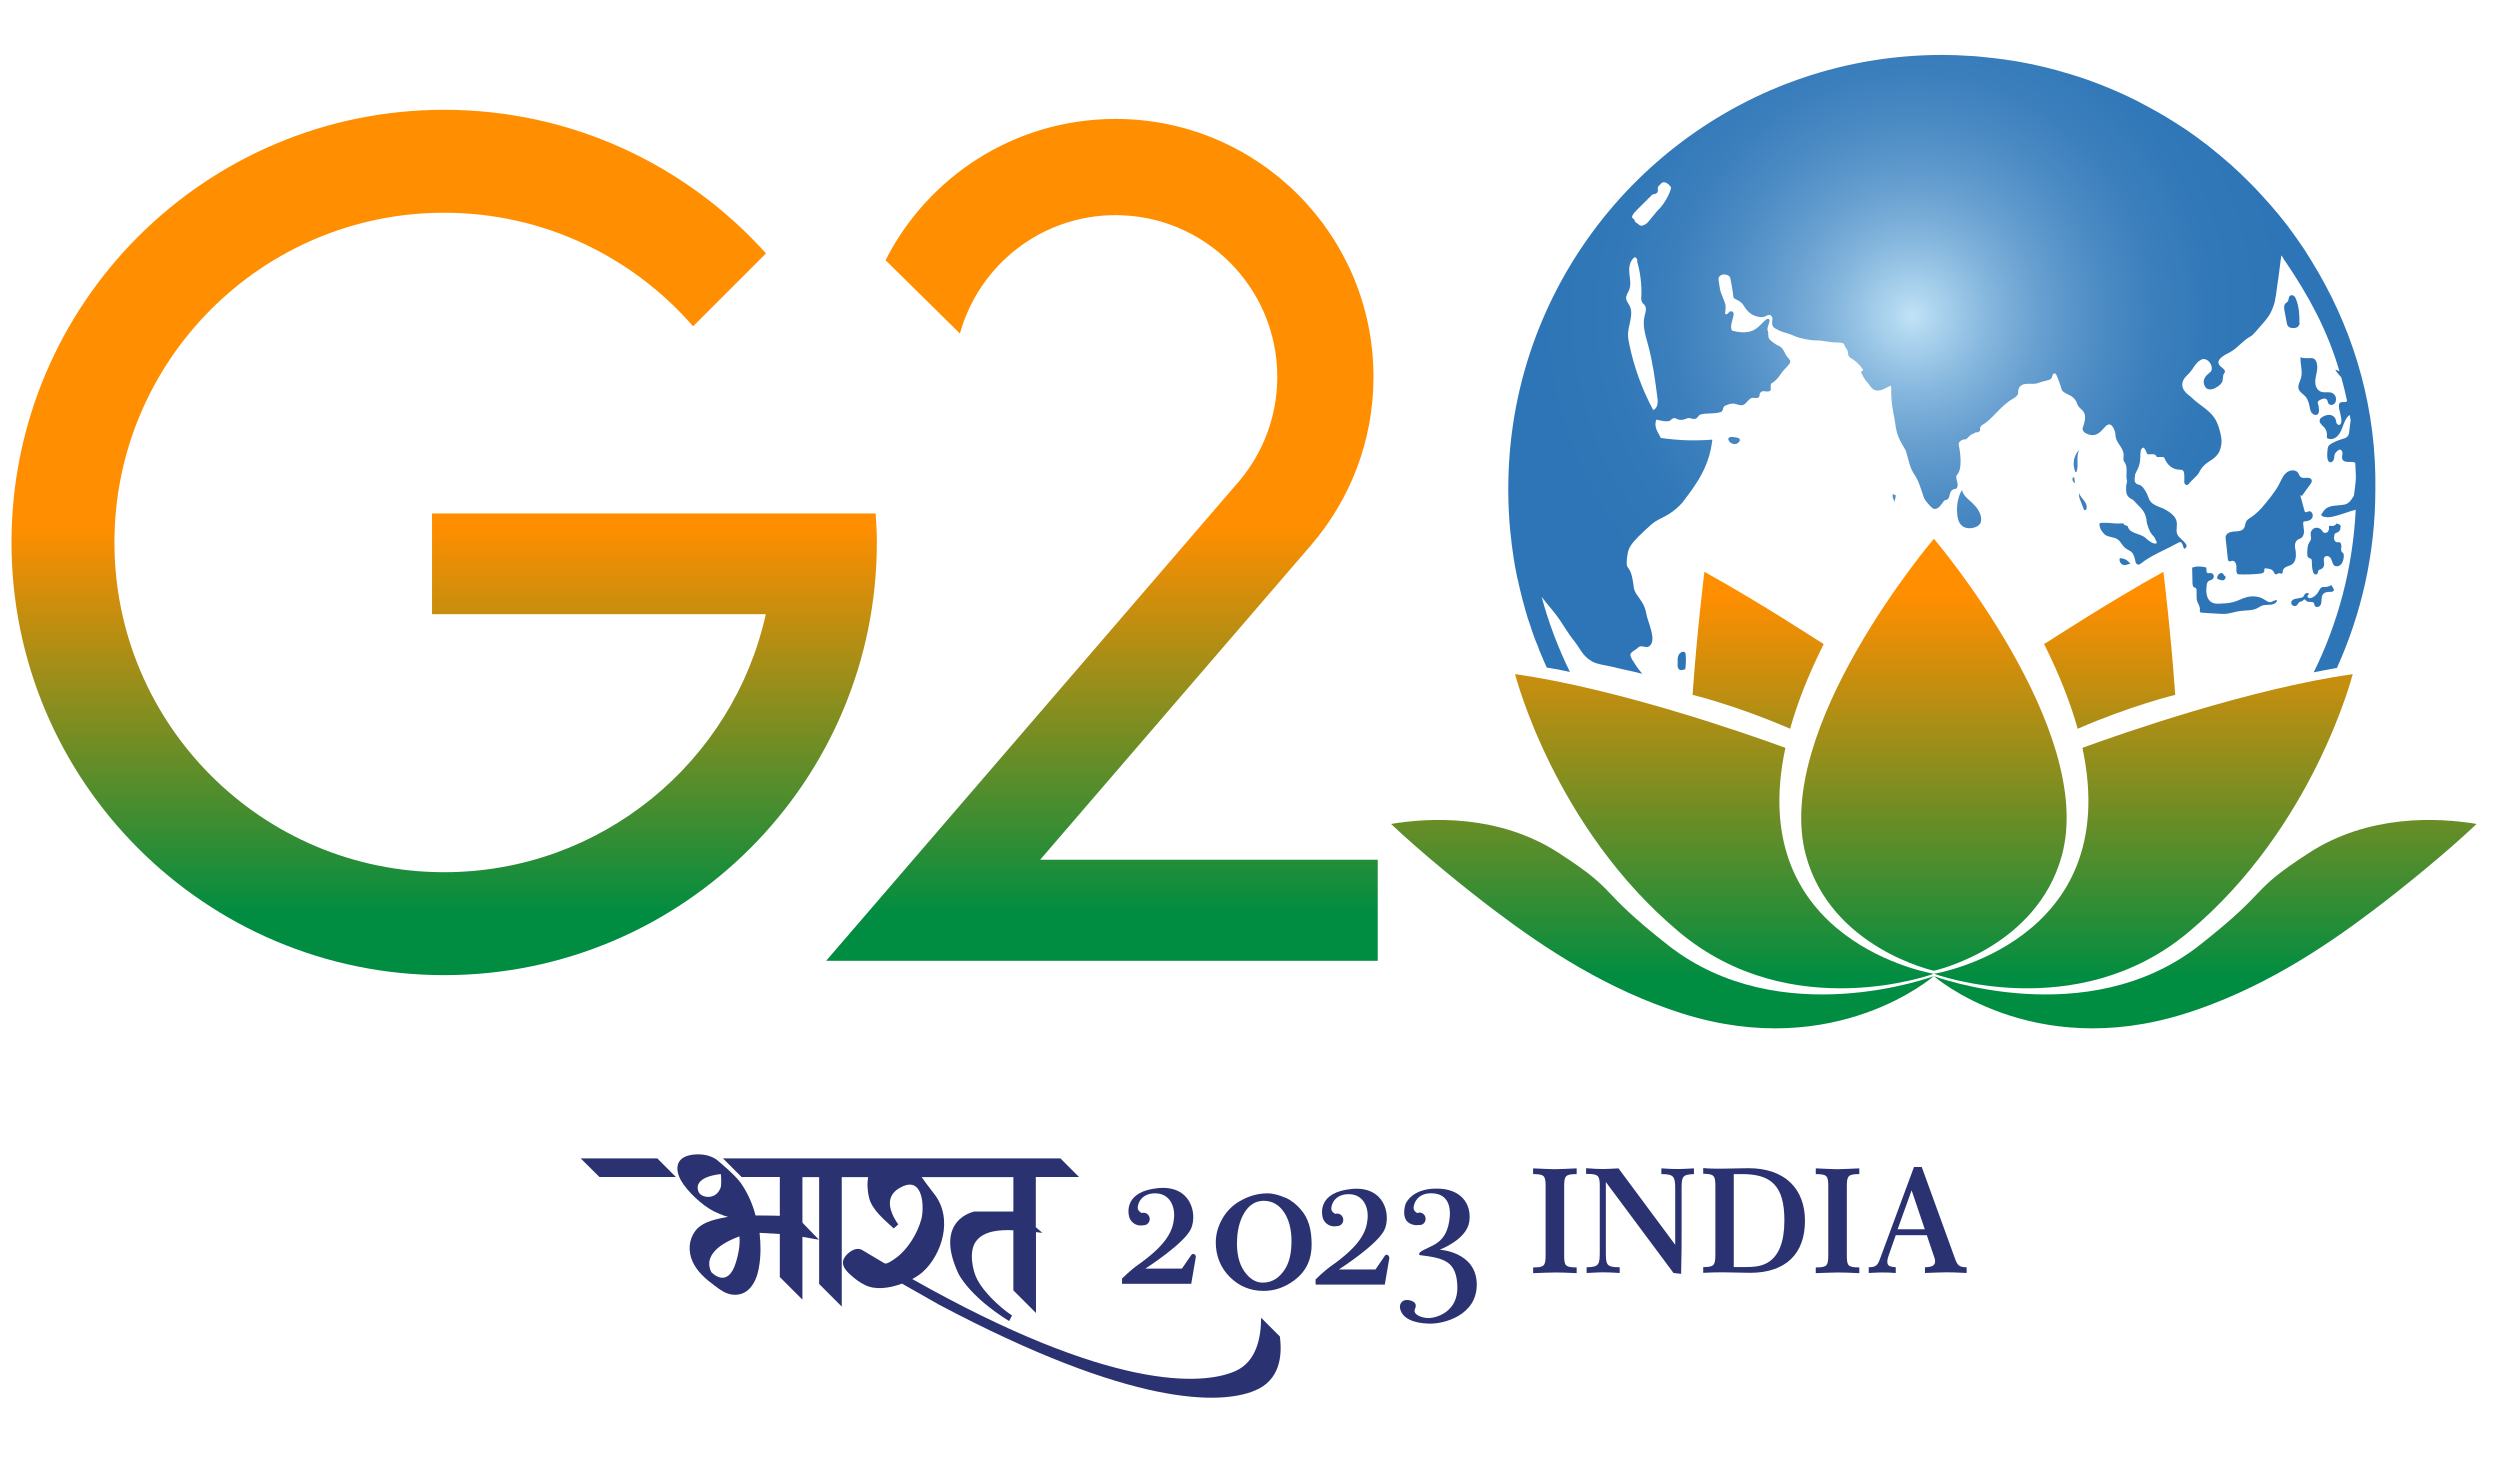 <?xml version="1.0" encoding="UTF-8" standalone="no"?>
<!-- Generator: Adobe Illustrator 26.5.0, SVG Export Plug-In . SVG Version: 6.00 Build 0)  -->

<svg
   version="1.1"
   id="Layer_1"
   x="0px"
   y="0px"
   viewBox="0 0 120 70"
   xml:space="preserve"
   sodipodi:docname="G20.svg"
   inkscape:version="1.1.2 (b8e25be833, 2022-02-05)"
   width="120"
   height="70"
   xmlns:inkscape="http://www.inkscape.org/namespaces/inkscape"
   xmlns:sodipodi="http://sodipodi.sourceforge.net/DTD/sodipodi-0.dtd"
   xmlns="http://www.w3.org/2000/svg"
   xmlns:svg="http://www.w3.org/2000/svg"><defs
   id="defs145" /><sodipodi:namedview
   id="namedview143"
   pagecolor="#ffffff"
   bordercolor="#666666"
   borderopacity="1.0"
   inkscape:pageshadow="2"
   inkscape:pageopacity="0.0"
   inkscape:pagecheckerboard="0"
   showgrid="false"
   inkscape:zoom="2.650248"
   inkscape:cx="122.63003"
   inkscape:cy="87.161654"
   inkscape:window-width="1920"
   inkscape:window-height="1017"
   inkscape:window-x="-8"
   inkscape:window-y="-8"
   inkscape:window-maximized="1"
   inkscape:current-layer="Layer_1" />
<style
   type="text/css"
   id="style2">
	.st0{fill:url(#SVGID_1_);}
	.st1{fill:url(#SVGID_00000028319238795619270600000016100498909879532430_);}
	.st2{fill:url(#SVGID_00000156575991082012152420000007201000919931251848_);}
	.st3{fill:url(#SVGID_00000101071210573337801100000003753401761047697038_);}
	.st4{fill:url(#SVGID_00000058555379145055830420000008642121224879872411_);}
	.st5{fill:url(#SVGID_00000073720550320581778090000003156902978313904562_);}
	.st6{fill:url(#SVGID_00000034780312797748012690000015995448946939242125_);}
	.st7{fill:url(#SVGID_00000136411020648790637480000003529787493637803163_);}
	.st8{fill:url(#SVGID_00000062153894757305039560000000137637544165990556_);}
	.st9{fill:url(#SVGID_00000154406124440071489930000008667977283876361642_);}
	.st10{fill:url(#SVGID_00000118355788048934274360000011932714813201665453_);}
	.st11{fill:url(#SVGID_00000152256942499778774870000012237781310243470777_);}
	.st12{fill:#2B3272;}
</style>

<linearGradient
   id="SVGID_00000000198838169744224020000005120417061609063048_"
   gradientUnits="userSpaceOnUse"
   x1="889.951"
   y1="416.499"
   x2="889.951"
   y2="646.429"
   gradientTransform="matrix(0.081,0,0,0.081,-19.076,-8.947)">
	<stop
   offset="0"
   style="stop-color:#FF8E00"
   id="stop59" />
	<stop
   offset="1"
   style="stop-color:#008D41"
   id="stop61" />
</linearGradient>


<radialGradient
   id="SVGID_00000039118892061955231120000000504063877585580440_"
   cx="1373.445"
   cy="291.211"
   r="222.569"
   gradientUnits="userSpaceOnUse"
   gradientTransform="matrix(0.081,0,0,0.081,-19.076,-8.947)">
	<stop
   offset="0"
   style="stop-color:#C1E3F7"
   id="stop89" />
	<stop
   offset="5.915707e-02"
   style="stop-color:#AED5EF"
   id="stop91" />
	<stop
   offset="0.198"
   style="stop-color:#87B8DE"
   id="stop93" />
	<stop
   offset="0.343"
   style="stop-color:#679FD0"
   id="stop95" />
	<stop
   offset="0.491"
   style="stop-color:#4E8DC5"
   id="stop97" />
	<stop
   offset="0.646"
   style="stop-color:#3C7FBD"
   id="stop99" />
	<stop
   offset="0.81"
   style="stop-color:#3178B8"
   id="stop101" />
	<stop
   offset="1"
   style="stop-color:#2E75B7"
   id="stop103" />
</radialGradient>




<g
   id="g1218"
   transform="translate(-0.379,0.512)"><g
     id="g57"
     transform="matrix(0.081,0,0,0.081,-19.076,-8.947)">
	<linearGradient
   id="SVGID_1_"
   gradientUnits="userSpaceOnUse"
   x1="1386.156"
   y1="457.623"
   x2="1386.156"
   y2="683.807">
		<stop
   offset="0"
   style="stop-color:#FF8E00"
   id="stop4" />
		<stop
   offset="1"
   style="stop-color:#008D41"
   id="stop6" />
	</linearGradient>
	<path
   class="st0"
   d="m 1386.2,679.4 c 0,0 60.7,-13.3 75.8,-68.2 20.5,-74.8 -75.8,-187.8 -75.8,-187.8 0,0 -96.2,113 -75.8,187.8 15,54.9 75.8,68.2 75.8,68.2 z"
   id="path9"
   style="fill:url(#SVGID_1_)" />
	<g
   id="g25">
		
			<linearGradient
   id="SVGID_00000085938509065945576410000005297278849376146864_"
   gradientUnits="userSpaceOnUse"
   x1="1281.992"
   y1="457.623"
   x2="1281.992"
   y2="683.807">
			<stop
   offset="0"
   style="stop-color:#FF8E00"
   id="stop11" />
			<stop
   offset="1"
   style="stop-color:#008D41"
   id="stop13" />
		</linearGradient>
		<path
   style="fill:url(#SVGID_00000085938509065945576410000005297278849376146864_)"
   d="m 1250.2,443 c 0,0 -4.4,35.4 -7,72.9 0,0 26.4,6.4 57.8,20.1 4.2,-15.1 10.7,-31.8 19.9,-50.2 -0.1,0.1 -38,-24.8 -70.7,-42.8 z"
   id="path16" />
		
			<linearGradient
   id="SVGID_00000044171113435961429420000009417768475897522850_"
   gradientUnits="userSpaceOnUse"
   x1="1262.119"
   y1="457.623"
   x2="1262.119"
   y2="683.807">
			<stop
   offset="0"
   style="stop-color:#FF8E00"
   id="stop18" />
			<stop
   offset="1"
   style="stop-color:#008D41"
   id="stop20" />
		</linearGradient>
		<path
   style="fill:url(#SVGID_00000044171113435961429420000009417768475897522850_)"
   d="m 1298.2,547.3 c -23.2,-8.5 -99.2,-35 -160.2,-43.7 0,0 23,90.8 97.3,152.9 66.6,55.7 150.8,24.7 150.8,24.7 0,0 -112.7,-18.5 -87.9,-133.9 z"
   id="path23" />
	</g>
	
		<linearGradient
   id="SVGID_00000059278383034140863350000015620341800212428222_"
   gradientUnits="userSpaceOnUse"
   x1="1225.364"
   y1="457.623"
   x2="1225.364"
   y2="683.807">
		<stop
   offset="0"
   style="stop-color:#FF8E00"
   id="stop27" />
		<stop
   offset="1"
   style="stop-color:#008D41"
   id="stop29" />
	</linearGradient>
	<path
   style="fill:url(#SVGID_00000059278383034140863350000015620341800212428222_)"
   d="m 1228.6,664.2 c -43.6,-34.3 -27.8,-30.7 -64.7,-54.6 -35.3,-22.9 -76.1,-21.1 -99.4,-17.2 18.2,17.3 44.6,38.6 60.6,50.7 31,23.5 68.1,47.8 112.2,61.7 90.8,28.6 148.8,-22.2 148.8,-22.2 0,0 -90.8,34 -157.5,-18.4 z"
   id="path32" />
	<g
   id="g48">
		
			<linearGradient
   id="SVGID_00000104679269342689886390000004821664011777286335_"
   gradientUnits="userSpaceOnUse"
   x1="1490.4"
   y1="457.623"
   x2="1490.4"
   y2="683.807">
			<stop
   offset="0"
   style="stop-color:#FF8E00"
   id="stop34" />
			<stop
   offset="1"
   style="stop-color:#008D41"
   id="stop36" />
		</linearGradient>
		<path
   style="fill:url(#SVGID_00000104679269342689886390000004821664011777286335_)"
   d="m 1522.2,443 c 0,0 4.4,35.4 7,72.9 0,0 -26.4,6.4 -57.8,20.1 -4.2,-15.1 -10.7,-31.8 -19.9,-50.2 0.1,0.1 38,-24.8 70.7,-42.8 z"
   id="path39" />
		
			<linearGradient
   id="SVGID_00000110439249141616154940000011057773016097165474_"
   gradientUnits="userSpaceOnUse"
   x1="1510.273"
   y1="457.623"
   x2="1510.273"
   y2="683.807">
			<stop
   offset="0"
   style="stop-color:#FF8E00"
   id="stop41" />
			<stop
   offset="1"
   style="stop-color:#008D41"
   id="stop43" />
		</linearGradient>
		<path
   style="fill:url(#SVGID_00000110439249141616154940000011057773016097165474_)"
   d="m 1474.2,547.3 c 23.2,-8.5 99.2,-35 160.2,-43.7 0,0 -23,90.8 -97.3,152.9 -66.6,55.7 -150.8,24.7 -150.8,24.7 0,0 112.7,-18.5 87.9,-133.9 z"
   id="path46" />
	</g>
	
		<linearGradient
   id="SVGID_00000029734836527861618330000013793231944937494964_"
   gradientUnits="userSpaceOnUse"
   x1="1547.027"
   y1="457.623"
   x2="1547.027"
   y2="683.807">
		<stop
   offset="0"
   style="stop-color:#FF8E00"
   id="stop50" />
		<stop
   offset="1"
   style="stop-color:#008D41"
   id="stop52" />
	</linearGradient>
	<path
   style="fill:url(#SVGID_00000029734836527861618330000013793231944937494964_)"
   d="m 1543.7,664.2 c 43.6,-34.3 27.8,-30.7 64.7,-54.6 35.3,-22.9 76.1,-21.1 99.4,-17.2 -18.2,17.3 -44.6,38.6 -60.6,50.7 -31,23.5 -68.1,47.8 -112.2,61.7 -90.8,28.6 -148.8,-22.2 -148.8,-22.2 0,0 90.9,34 157.5,-18.4 z"
   id="path55" />
</g><path
     style="fill:url(#SVGID_00000000198838169744224020000005120417061609063048_);stroke-width:0.081"
     d="M 50.307,40.754 63.314,25.65 v 0 c 1.862,-2.17 2.992,-4.983 2.992,-8.072 0,-6.837 -5.544,-12.381 -12.381,-12.381 -4.821,0 -8.999,2.756 -11.039,6.78 l 3.569,3.52 c 0.91,-3.276 3.902,-5.682 7.471,-5.682 4.284,0 7.763,3.471 7.763,7.763 0,1.894 -0.683,3.634 -1.805,4.975 v 0 l -19.851,23.054 h 6.097 20.38 v -4.853 z"
     id="path64" /><g
     id="g87"
     transform="matrix(0.081,0,0,0.081,-19.076,-8.947)">
	
		<linearGradient
   id="SVGID_00000100347266452680359810000012318707145604690330_"
   gradientUnits="userSpaceOnUse"
   x1="672.49"
   y1="416.499"
   x2="672.49"
   y2="646.429">
		<stop
   offset="0"
   style="stop-color:#FF8E00"
   id="stop66" />
		<stop
   offset="1"
   style="stop-color:#008D41"
   id="stop68" />
	</linearGradient>
	
		<line
   style="fill:url(#SVGID_00000100347266452680359810000012318707145604690330_)"
   x1="694.1"
   y1="254.3"
   x2="650.9"
   y2="297.6"
   id="line71" />
	
		<linearGradient
   id="SVGID_00000126307936561181714670000005728481676633904305_"
   gradientUnits="userSpaceOnUse"
   x1="503.385"
   y1="416.499"
   x2="503.385"
   y2="646.429">
		<stop
   offset="0"
   style="stop-color:#FF8E00"
   id="stop73" />
		<stop
   offset="1"
   style="stop-color:#008D41"
   id="stop75" />
	</linearGradient>
	<path
   style="fill:url(#SVGID_00000126307936561181714670000005728481676633904305_)"
   d="M 759.1,408.4 H 697.9 496.2 v 59.7 H 694 C 674.7,555.5 596.7,621 503.4,621 395.5,621 308,533.5 308,425.6 c 0,-107.9 87.5,-195.4 195.4,-195.4 58.9,0 111.7,26.1 147.5,67.3 l 43.2,-43.2 C 647.2,202.1 579.1,169.2 503.4,169.2 361.8,169.2 247,284 247,425.6 247,567.2 361.8,682 503.4,682 645,682 759.8,567.2 759.8,425.6 c 0,-5.8 -0.3,-11.5 -0.7,-17.2 z"
   id="path78" />
	
		<linearGradient
   id="SVGID_00000011014472794677821970000011608424517198115719_"
   gradientUnits="userSpaceOnUse"
   x1="650.868"
   y1="297.584"
   x2="650.868"
   y2="297.584">
		<stop
   offset="0"
   style="stop-color:#FF8E00"
   id="stop80" />
		<stop
   offset="1"
   style="stop-color:#008D41"
   id="stop82" />
	</linearGradient>
	<path
   style="fill:url(#SVGID_00000011014472794677821970000011608424517198115719_)"
   d="M 650.9,297.6"
   id="path85" />
</g><path
     style="fill:url(#SVGID_00000039118892061955231120000000504063877585580440_);stroke-width:0.081"
     d="m 81.287,30.869 c -0.016,-0.098 -0.146,-0.138 -0.252,-0.041 -0.114,0.089 -0.138,0.252 -0.13,0.39 0.016,0.138 -0.049,0.317 0.089,0.415 0.114,0.057 0.187,-0.016 0.276,-0.016 0.033,-0.285 0.041,-0.463 0.016,-0.748 z m 2.512,-10.365 c -0.154,-0.024 -0.447,-0.114 -0.463,0.065 0.033,0.179 0.276,0.293 0.431,0.203 0.163,-0.106 0.154,-0.228 0.033,-0.268 z m 7.438,2.675 c -0.041,0.309 0.049,0.203 0.081,0.423 0.016,-0.195 0.041,-0.146 0.057,-0.341 -0.098,-0.016 -0.114,-0.049 -0.138,-0.081 z m 10.893,3.105 c -0.049,0.138 0.049,0.301 0.195,0.325 0.122,0.024 0.26,-0.081 0.309,-0.057 -0.106,-0.163 -0.301,-0.276 -0.504,-0.268 z m -1.723,-2.772 c -0.089,-0.114 -0.195,-0.219 -0.228,-0.358 -0.008,0.081 -0.008,0.179 0.016,0.244 0.065,0.171 0.13,0.35 0.203,0.528 0.008,0.016 0.016,0.041 0.041,0.049 0.041,0.016 0.081,-0.024 0.089,-0.065 0.041,-0.138 -0.033,-0.285 -0.122,-0.398 z m -0.471,-1.122 c -0.122,0 -0.098,0.228 0.041,0.285 -0.008,-0.089 -0.024,-0.187 -0.041,-0.285 z m 0.252,-1.317 c -0.285,0.285 -0.333,0.683 -0.211,1.024 0.008,0.033 0.041,0.065 0.065,0.049 0.008,-0.008 0.008,-0.016 0.016,-0.033 0.114,-0.325 -0.049,-0.732 0.13,-1.041 z m -5.17,2.528 c -0.195,-0.171 -0.415,-0.341 -0.463,-0.593 -0.179,0.276 -0.276,0.724 -0.228,1.171 0.016,0.203 0.073,0.415 0.228,0.545 0.179,0.154 0.463,0.146 0.683,0.049 0.065,-0.033 0.122,-0.065 0.163,-0.122 0.065,-0.073 0.073,-0.179 0.073,-0.276 -0.024,-0.309 -0.236,-0.569 -0.455,-0.772 z m 17.38,4.162 c -0.041,-0.065 -0.073,-0.13 -0.114,-0.195 -0.089,0.065 -0.211,0.098 -0.317,0.098 -0.041,0 -0.081,-0.008 -0.122,0.008 -0.098,0.024 -0.13,0.13 -0.179,0.211 -0.065,0.122 -0.171,0.228 -0.301,0.285 -0.041,0.016 -0.089,0.033 -0.13,0.033 -0.049,-0.008 -0.089,-0.049 -0.098,-0.089 0,-0.049 0.041,-0.089 0.081,-0.122 -0.049,-0.049 -0.13,-0.049 -0.187,-0.008 -0.049,0.049 -0.057,0.122 -0.114,0.163 -0.024,0.016 -0.057,0.033 -0.089,0.033 -0.073,0.016 -0.146,0.033 -0.219,0.041 -0.089,0.016 -0.179,0.041 -0.228,0.114 -0.041,0.065 -0.024,0.171 0.041,0.211 0.065,0.049 0.163,0.041 0.219,-0.016 0.041,-0.049 0.065,-0.114 0.114,-0.146 0.041,-0.024 0.098,-0.016 0.138,-0.049 0.041,-0.024 0.065,-0.081 0.114,-0.073 0.033,0.008 0.049,0.049 0.081,0.073 0.089,0.089 0.285,-0.008 0.358,0.098 0.024,0.041 0.016,0.089 0.041,0.13 0.049,0.089 0.187,0.073 0.252,0 0.065,-0.073 0.073,-0.179 0.073,-0.276 0.008,-0.098 0.008,-0.203 0.073,-0.276 0.065,-0.089 0.195,-0.114 0.301,-0.114 0.065,0 0.138,0.008 0.195,-0.041 0.033,-0.041 0.033,-0.154 0.016,-0.089 z m -5.243,-0.618 c -0.024,-0.065 -0.065,-0.114 -0.114,-0.154 -0.122,-0.008 -0.236,0.106 -0.236,0.228 0,0.024 0.008,0.041 0.016,0.057 0.008,0.008 0.024,0.016 0.041,0.016 0.033,0.008 0.065,0.016 0.098,0.033 0.049,0.016 0.106,0.033 0.154,0.008 0.049,-0.016 0.089,-0.073 0.089,-0.13 0.008,-0.065 -0.016,-0.122 -0.049,-0.057 z m -1.545,-0.398 v -0.016 c -0.024,0.008 -0.016,0.016 0,0.016 z m 3.764,1.642 c -0.114,0.016 -0.219,-0.065 -0.317,-0.13 -0.236,-0.146 -0.537,-0.179 -0.805,-0.114 -0.244,0.057 -0.471,0.195 -0.707,0.252 -0.195,0.049 -0.398,0.057 -0.61,0.065 -0.138,0.008 -0.285,0.008 -0.398,-0.065 -0.122,-0.065 -0.195,-0.195 -0.228,-0.333 -0.033,-0.138 -0.033,-0.276 -0.016,-0.415 0.008,-0.098 0.016,-0.219 0.106,-0.276 0.041,-0.024 0.081,-0.033 0.122,-0.049 0.073,-0.033 0.122,-0.098 0.122,-0.179 -0.008,-0.073 -0.065,-0.146 -0.146,-0.154 -0.057,0 -0.114,0.033 -0.163,0 -0.081,-0.049 -0.016,-0.179 -0.065,-0.268 -0.146,-0.033 -0.293,-0.049 -0.439,-0.041 -0.089,0.008 -0.195,0.049 -0.228,0.049 0.008,0.252 0.008,0.496 0.016,0.748 0.008,0.081 0.016,0.179 0.089,0.211 0.033,0.008 0.065,0.008 0.081,0.033 0.016,0.016 0.016,0.041 0.024,0.065 0.016,0.195 -0.024,0.382 0.033,0.561 0.049,0.138 0.146,0.26 0.13,0.415 -0.008,0.033 -0.016,0.073 0.008,0.098 0.016,0.024 0.049,0.033 0.081,0.033 0.26,0.016 0.52,0.041 0.78,0.049 0.122,0.008 0.244,0.016 0.366,0.008 0.22,-0.016 0.431,-0.098 0.65,-0.13 0.285,-0.049 0.602,-0.008 0.862,-0.138 0.081,-0.041 0.154,-0.098 0.244,-0.13 0.13,-0.041 0.26,-0.024 0.398,-0.041 0.13,-0.008 0.285,-0.073 0.317,-0.203 -0.073,-0.057 -0.203,0.057 -0.309,0.081 z m 3.487,-2.333 c -0.016,-0.033 -0.049,-0.041 -0.065,-0.065 -0.065,-0.065 -0.041,-0.171 -0.033,-0.26 0.008,-0.089 -0.016,-0.203 -0.106,-0.219 -0.033,-0.008 -0.065,0.008 -0.098,0.008 -0.065,-0.008 -0.122,-0.073 -0.138,-0.138 -0.016,-0.065 -0.008,-0.138 0.008,-0.211 0.008,-0.033 0.016,-0.065 0.041,-0.081 0.016,-0.016 0.049,-0.024 0.073,-0.033 0.122,-0.033 0.203,-0.171 0.171,-0.285 0.049,0.024 0.024,-0.049 -0.024,-0.089 -0.041,-0.041 -0.106,-0.049 -0.163,-0.065 -0.041,0.089 -0.146,0.13 -0.244,0.114 -0.041,-0.008 -0.089,-0.024 -0.106,0.008 -0.016,0.016 -0.008,0.041 -0.008,0.065 0.008,0.073 -0.008,0.154 -0.057,0.211 -0.049,0.049 -0.146,0.073 -0.203,0.033 -0.041,-0.033 -0.065,-0.081 -0.098,-0.122 -0.073,-0.089 -0.203,-0.13 -0.317,-0.098 -0.114,0.041 -0.195,0.146 -0.203,0.26 -0.008,0.106 0.041,0.211 0.008,0.309 -0.016,0.041 -0.041,0.065 -0.057,0.098 -0.114,0.171 -0.114,0.374 -0.114,0.577 0,0.065 0.008,0.146 0.057,0.179 0.041,0.033 0.089,0.033 0.122,0.057 0.041,0.033 0.041,0.098 0.041,0.146 0,0.146 0.008,0.285 0.041,0.415 0.008,0.057 0.024,0.114 0.065,0.154 0.041,0.041 0.114,0.057 0.146,0.016 0.049,-0.049 0.033,-0.13 0.073,-0.179 0.024,-0.033 0.065,-0.033 0.106,-0.049 0.081,-0.033 0.138,-0.106 0.154,-0.187 0.024,-0.146 -0.065,-0.317 0.041,-0.415 0.057,-0.049 0.154,-0.041 0.219,0.008 0.065,0.049 0.098,0.13 0.122,0.203 0.024,0.065 0.041,0.146 0.089,0.195 0.098,0.098 0.276,0.049 0.358,-0.057 0.089,-0.106 0.106,-0.252 0.122,-0.374 -0.008,-0.065 -0.008,-0.106 -0.024,-0.13 z m -1.658,-2.024 c -0.065,0.016 -0.13,0.065 -0.179,0.033 -0.016,-0.016 -0.033,-0.049 -0.033,-0.073 -0.065,-0.236 -0.13,-0.48 -0.195,-0.715 0.016,-0.033 0.065,-0.008 0.065,0.024 0,0.008 -0.008,0.016 -0.008,0.016 0.138,-0.195 0.276,-0.39 0.423,-0.585 0.041,-0.057 0.081,-0.122 0.065,-0.195 -0.024,-0.098 -0.146,-0.122 -0.236,-0.114 -0.098,0.008 -0.203,0.024 -0.285,-0.033 -0.065,-0.049 -0.089,-0.13 -0.13,-0.203 -0.122,-0.179 -0.423,-0.146 -0.585,0.008 -0.163,0.146 -0.236,0.366 -0.341,0.561 -0.114,0.211 -0.26,0.406 -0.406,0.602 -0.276,0.35 -0.553,0.707 -0.919,0.951 -0.089,0.057 -0.187,0.114 -0.236,0.203 -0.065,0.106 -0.049,0.244 -0.122,0.341 -0.098,0.13 -0.276,0.138 -0.439,0.146 -0.154,0.008 -0.341,0.041 -0.415,0.195 -0.033,0.065 -0.016,0.146 -0.008,0.228 0.033,0.293 0.065,0.602 0.098,0.902 0.008,0.041 0.016,0.081 0.049,0.098 0.041,0.033 0.098,-0.008 0.154,-0.016 0.114,-0.016 0.195,0.114 0.203,0.228 0.016,0.114 -0.016,0.228 0.016,0.333 0.008,0.033 0.024,0.057 0.049,0.073 0.024,0.008 0.049,0.016 0.073,0.016 0.333,0.016 0.667,0 1,-0.033 0.089,-0.008 0.195,-0.041 0.203,-0.13 0.008,-0.041 -0.008,-0.089 0.016,-0.114 0.016,-0.016 0.041,-0.016 0.065,-0.008 0.138,0.008 0.293,0.033 0.366,0.154 0.033,0.049 0.049,0.13 0.114,0.13 0.049,0.008 0.089,-0.049 0.146,-0.057 0.049,0 0.106,0.041 0.146,0.016 0.041,-0.024 0.033,-0.081 0.033,-0.122 0.008,-0.089 0.089,-0.154 0.171,-0.195 0.081,-0.041 0.171,-0.057 0.252,-0.106 0.195,-0.122 0.228,-0.382 0.203,-0.61 -0.016,-0.106 -0.041,-0.211 -0.041,-0.325 0.008,-0.114 0.057,-0.228 0.154,-0.276 0.041,-0.024 0.089,-0.033 0.13,-0.057 0.114,-0.065 0.154,-0.211 0.154,-0.341 -0.008,-0.13 -0.041,-0.268 -0.041,-0.398 0,-0.016 0.008,-0.041 0.016,-0.049 0.016,-0.016 0.049,-0.024 0.073,-0.024 0.13,-0.008 0.285,-0.049 0.35,-0.179 0.065,-0.146 -0.033,-0.333 -0.171,-0.301 z m 1.162,-5.658 c -0.171,-0.114 -0.398,-0.008 -0.593,-0.089 -0.163,-0.065 -0.252,-0.252 -0.26,-0.423 -0.008,-0.179 0.041,-0.35 0.073,-0.528 0.033,-0.171 0.041,-0.366 -0.041,-0.52 -0.033,-0.049 -0.065,-0.098 -0.122,-0.122 -0.049,-0.016 -0.098,-0.016 -0.154,-0.016 -0.171,0.008 -0.333,0.016 -0.463,-0.041 -0.024,0.333 0.114,0.667 0.024,0.992 -0.049,0.179 -0.171,0.358 -0.114,0.537 0.049,0.154 0.228,0.236 0.333,0.366 0.13,0.154 0.171,0.366 0.211,0.561 0.016,0.098 0.049,0.195 0.122,0.252 0.065,0.065 0.187,0.089 0.252,0.024 0.049,-0.049 0.065,-0.122 0.057,-0.195 0,-0.106 -0.016,-0.211 -0.049,-0.317 -0.008,-0.024 -0.016,-0.049 -0.008,-0.073 0.008,-0.033 0.041,-0.049 0.065,-0.073 0.114,-0.073 0.293,-0.146 0.374,-0.033 0.041,0.049 0.033,0.122 0.073,0.179 0.057,0.089 0.195,0.089 0.276,0.016 0.081,-0.065 0.098,-0.187 0.081,-0.293 -0.008,-0.065 -0.057,-0.146 -0.138,-0.203 z m -1.618,-3.374 c 0.016,-0.382 -0.016,-0.78 -0.154,-1.138 -0.024,-0.057 -0.049,-0.122 -0.098,-0.163 -0.049,-0.041 -0.122,-0.057 -0.179,-0.024 -0.098,0.049 -0.065,0.211 -0.13,0.293 -0.033,0.033 -0.073,0.049 -0.098,0.081 -0.098,0.089 -0.073,0.244 -0.049,0.374 0.033,0.179 0.065,0.35 0.098,0.528 0.016,0.081 0.033,0.179 0.106,0.228 0.041,0.033 0.089,0.041 0.138,0.049 0.098,0.016 0.203,0.008 0.285,-0.049 0.073,-0.065 0.098,-0.154 0.098,-0.187 -0.016,-0.008 -0.016,-0.008 -0.016,0.008 z m 2.114,11.056 c -0.016,-0.033 -0.049,-0.041 -0.065,-0.065 -0.065,-0.065 -0.041,-0.171 -0.033,-0.26 0.008,-0.089 -0.016,-0.203 -0.106,-0.219 -0.033,-0.008 -0.065,0.008 -0.098,0.008 -0.065,-0.008 -0.122,-0.073 -0.138,-0.138 -0.016,-0.065 -0.008,-0.138 0.008,-0.211 0.008,-0.033 0.016,-0.065 0.041,-0.081 0.016,-0.016 0.049,-0.024 0.073,-0.033 0.122,-0.033 0.203,-0.171 0.171,-0.285 0.049,0.024 0.024,-0.049 -0.024,-0.089 -0.041,-0.041 -0.106,-0.049 -0.163,-0.065 -0.041,0.089 -0.146,0.13 -0.244,0.114 -0.041,-0.008 -0.089,-0.024 -0.106,0.008 -0.016,0.016 -0.008,0.041 -0.008,0.065 0.008,0.073 -0.008,0.154 -0.057,0.211 -0.049,0.049 -0.146,0.073 -0.203,0.033 -0.041,-0.033 -0.065,-0.081 -0.098,-0.122 -0.073,-0.089 -0.203,-0.13 -0.317,-0.098 -0.114,0.041 -0.195,0.146 -0.203,0.26 -0.008,0.106 0.041,0.211 0.008,0.309 -0.016,0.041 -0.041,0.065 -0.057,0.098 -0.114,0.171 -0.114,0.374 -0.114,0.577 0,0.065 0.008,0.146 0.057,0.179 0.041,0.033 0.089,0.033 0.122,0.057 0.041,0.033 0.041,0.098 0.041,0.146 0,0.146 0.008,0.285 0.041,0.415 0.008,0.057 0.024,0.114 0.065,0.154 0.041,0.041 0.114,0.057 0.146,0.016 0.049,-0.049 0.033,-0.13 0.073,-0.179 0.024,-0.033 0.065,-0.033 0.106,-0.049 0.081,-0.033 0.138,-0.106 0.154,-0.187 0.024,-0.146 -0.065,-0.317 0.041,-0.415 0.057,-0.049 0.154,-0.041 0.219,0.008 0.065,0.049 0.098,0.13 0.122,0.203 0.024,0.065 0.041,0.146 0.089,0.195 0.098,0.098 0.276,0.049 0.358,-0.057 0.089,-0.106 0.106,-0.252 0.122,-0.374 -0.008,-0.065 -0.008,-0.106 -0.024,-0.13 z m -0.496,-7.682 c -0.171,-0.114 -0.398,-0.008 -0.593,-0.089 -0.163,-0.065 -0.252,-0.252 -0.26,-0.423 -0.008,-0.179 0.041,-0.35 0.073,-0.528 0.033,-0.171 0.041,-0.366 -0.041,-0.52 -0.033,-0.049 -0.065,-0.098 -0.122,-0.122 -0.049,-0.016 -0.098,-0.016 -0.154,-0.016 -0.171,0.008 -0.333,0.016 -0.463,-0.041 -0.024,0.333 0.114,0.667 0.024,0.992 -0.049,0.179 -0.171,0.358 -0.114,0.537 0.049,0.154 0.228,0.236 0.333,0.366 0.13,0.154 0.171,0.366 0.211,0.561 0.016,0.098 0.049,0.195 0.122,0.252 0.065,0.065 0.187,0.089 0.252,0.024 0.049,-0.049 0.065,-0.122 0.057,-0.195 0,-0.106 -0.016,-0.211 -0.049,-0.317 -0.008,-0.024 -0.016,-0.049 -0.008,-0.073 0.008,-0.033 0.041,-0.049 0.065,-0.073 0.114,-0.073 0.293,-0.146 0.374,-0.033 0.041,0.049 0.033,0.122 0.073,0.179 0.057,0.089 0.195,0.089 0.276,0.016 0.081,-0.065 0.098,-0.187 0.081,-0.293 -0.008,-0.065 -0.057,-0.146 -0.138,-0.203 z m 0.033,9.389 c -0.041,-0.065 -0.073,-0.13 -0.114,-0.195 -0.089,0.065 -0.211,0.098 -0.317,0.098 -0.041,0 -0.081,-0.008 -0.122,0.008 -0.098,0.024 -0.13,0.13 -0.179,0.211 -0.065,0.122 -0.171,0.228 -0.301,0.285 -0.041,0.016 -0.089,0.033 -0.13,0.033 -0.049,-0.008 -0.089,-0.049 -0.098,-0.089 0,-0.049 0.041,-0.089 0.081,-0.122 -0.049,-0.049 -0.13,-0.049 -0.187,-0.008 -0.049,0.049 -0.057,0.122 -0.114,0.163 -0.024,0.016 -0.057,0.033 -0.089,0.033 -0.073,0.016 -0.146,0.033 -0.219,0.041 -0.089,0.016 -0.179,0.041 -0.228,0.114 -0.041,0.065 -0.024,0.171 0.041,0.211 0.065,0.049 0.163,0.041 0.219,-0.016 0.041,-0.049 0.065,-0.114 0.114,-0.146 0.041,-0.024 0.098,-0.016 0.138,-0.049 0.041,-0.024 0.065,-0.081 0.114,-0.073 0.033,0.008 0.049,0.049 0.081,0.073 0.089,0.089 0.285,-0.008 0.358,0.098 0.024,0.041 0.016,0.089 0.041,0.13 0.049,0.089 0.187,0.073 0.252,0 0.065,-0.073 0.073,-0.179 0.073,-0.276 0.008,-0.098 0.008,-0.203 0.073,-0.276 0.065,-0.089 0.195,-0.114 0.301,-0.114 0.065,0 0.138,0.008 0.195,-0.041 0.033,-0.041 0.033,-0.154 0.016,-0.089 z m -1.195,-3.731 c -0.065,0.016 -0.13,0.065 -0.179,0.033 -0.016,-0.016 -0.033,-0.049 -0.033,-0.073 -0.065,-0.236 -0.13,-0.48 -0.195,-0.715 0.016,-0.033 0.065,-0.008 0.065,0.024 0,0.008 -0.008,0.016 -0.008,0.016 0.138,-0.195 0.276,-0.39 0.423,-0.585 0.041,-0.057 0.081,-0.122 0.065,-0.195 -0.024,-0.098 -0.146,-0.122 -0.236,-0.114 -0.098,0.008 -0.203,0.024 -0.285,-0.033 -0.065,-0.049 -0.089,-0.13 -0.13,-0.203 -0.122,-0.179 -0.423,-0.146 -0.585,0.008 -0.163,0.146 -0.236,0.366 -0.341,0.561 -0.114,0.211 -0.26,0.406 -0.406,0.602 -0.276,0.35 -0.553,0.707 -0.919,0.951 -0.089,0.057 -0.187,0.114 -0.236,0.203 -0.065,0.106 -0.049,0.244 -0.122,0.341 -0.098,0.13 -0.276,0.138 -0.439,0.146 -0.154,0.008 -0.341,0.041 -0.415,0.195 -0.033,0.065 -0.016,0.146 -0.008,0.228 0.033,0.293 0.065,0.602 0.098,0.902 0.008,0.041 0.016,0.081 0.049,0.098 0.041,0.033 0.098,-0.008 0.154,-0.016 0.114,-0.016 0.195,0.114 0.203,0.228 0.016,0.114 -0.016,0.228 0.016,0.333 0.008,0.033 0.024,0.057 0.049,0.073 0.024,0.008 0.049,0.016 0.073,0.016 0.333,0.016 0.667,0 1,-0.033 0.089,-0.008 0.195,-0.041 0.203,-0.13 0.008,-0.041 -0.008,-0.089 0.016,-0.114 0.016,-0.016 0.041,-0.016 0.065,-0.008 0.138,0.008 0.293,0.033 0.366,0.154 0.033,0.049 0.049,0.13 0.114,0.13 0.049,0.008 0.089,-0.049 0.146,-0.057 0.049,0 0.106,0.041 0.146,0.016 0.041,-0.024 0.033,-0.081 0.033,-0.122 0.008,-0.089 0.089,-0.154 0.171,-0.195 0.081,-0.041 0.171,-0.057 0.252,-0.106 0.195,-0.122 0.228,-0.382 0.203,-0.61 -0.016,-0.106 -0.041,-0.211 -0.041,-0.325 0.008,-0.114 0.057,-0.228 0.154,-0.276 0.041,-0.024 0.089,-0.033 0.13,-0.057 0.114,-0.065 0.154,-0.211 0.154,-0.341 -0.008,-0.13 -0.041,-0.268 -0.041,-0.398 0,-0.016 0.008,-0.041 0.016,-0.049 0.016,-0.016 0.049,-0.024 0.073,-0.024 0.13,-0.008 0.285,-0.049 0.35,-0.179 0.065,-0.146 -0.033,-0.333 -0.171,-0.301 z m -0.455,-9.032 c 0.016,-0.382 -0.016,-0.78 -0.154,-1.138 -0.024,-0.057 -0.049,-0.122 -0.098,-0.163 -0.049,-0.041 -0.122,-0.057 -0.179,-0.024 -0.098,0.049 -0.065,0.211 -0.13,0.293 -0.033,0.033 -0.073,0.049 -0.098,0.081 -0.098,0.089 -0.073,0.244 -0.049,0.374 0.033,0.179 0.065,0.35 0.098,0.528 0.016,0.081 0.033,0.179 0.106,0.228 0.041,0.033 0.089,0.041 0.138,0.049 0.098,0.016 0.203,0.008 0.285,-0.049 0.073,-0.065 0.098,-0.154 0.098,-0.187 -0.016,-0.008 -0.016,-0.008 -0.016,0.008 z m -1.374,13.389 c -0.114,0.016 -0.219,-0.065 -0.317,-0.13 -0.236,-0.146 -0.537,-0.179 -0.805,-0.114 -0.244,0.057 -0.471,0.195 -0.707,0.252 -0.195,0.049 -0.398,0.057 -0.61,0.065 -0.138,0.008 -0.285,0.008 -0.398,-0.065 -0.122,-0.065 -0.195,-0.195 -0.228,-0.333 -0.033,-0.138 -0.033,-0.276 -0.016,-0.415 0.008,-0.098 0.016,-0.219 0.106,-0.276 0.041,-0.024 0.081,-0.033 0.122,-0.049 0.073,-0.033 0.122,-0.098 0.122,-0.179 -0.008,-0.073 -0.065,-0.146 -0.146,-0.154 -0.057,0 -0.114,0.033 -0.163,0 -0.081,-0.049 -0.016,-0.179 -0.065,-0.268 -0.146,-0.033 -0.293,-0.049 -0.439,-0.041 -0.089,0.008 -0.195,0.049 -0.228,0.049 0.008,0.252 0.008,0.496 0.016,0.748 0.008,0.081 0.016,0.179 0.089,0.211 0.033,0.008 0.065,0.008 0.081,0.033 0.016,0.016 0.016,0.041 0.024,0.065 0.016,0.195 -0.024,0.382 0.033,0.561 0.049,0.138 0.146,0.26 0.13,0.415 -0.008,0.033 -0.016,0.073 0.008,0.098 0.016,0.024 0.049,0.033 0.081,0.033 0.26,0.016 0.52,0.041 0.78,0.049 0.122,0.008 0.244,0.016 0.366,0.008 0.219,-0.016 0.431,-0.098 0.65,-0.13 0.285,-0.049 0.602,-0.008 0.862,-0.138 0.081,-0.041 0.154,-0.098 0.244,-0.13 0.13,-0.041 0.26,-0.024 0.398,-0.041 0.13,-0.008 0.285,-0.073 0.317,-0.203 -0.073,-0.057 -0.203,0.057 -0.309,0.081 z m -2.219,-1.244 c -0.024,-0.065 -0.065,-0.114 -0.114,-0.154 -0.122,-0.008 -0.236,0.106 -0.236,0.228 0,0.024 0.008,0.041 0.016,0.057 0.008,0.008 0.024,0.016 0.041,0.016 0.033,0.008 0.065,0.016 0.098,0.033 0.049,0.016 0.106,0.033 0.154,0.008 0.049,-0.016 0.089,-0.073 0.089,-0.13 0.008,-0.065 -0.016,-0.122 -0.049,-0.057 z m -1.545,-0.398 v -0.016 c -0.024,0.008 -0.016,0.016 0,0.016 z m -3.479,-0.463 c -0.049,0.138 0.049,0.301 0.195,0.325 0.122,0.024 0.26,-0.081 0.309,-0.057 -0.106,-0.163 -0.301,-0.276 -0.504,-0.268 z m -1.723,-2.772 c -0.089,-0.114 -0.195,-0.219 -0.228,-0.358 -0.008,0.081 -0.008,0.179 0.016,0.244 0.065,0.171 0.13,0.35 0.203,0.528 0.008,0.016 0.016,0.041 0.041,0.049 0.041,0.016 0.081,-0.024 0.089,-0.065 0.041,-0.138 -0.033,-0.285 -0.122,-0.398 z m -0.219,-2.439 c -0.285,0.285 -0.333,0.683 -0.211,1.024 0.008,0.033 0.041,0.065 0.065,0.049 0.008,-0.008 0.008,-0.016 0.016,-0.033 0.114,-0.325 -0.049,-0.732 0.13,-1.041 z m -0.252,1.317 c -0.122,0 -0.098,0.228 0.041,0.285 -0.008,-0.089 -0.024,-0.187 -0.041,-0.285 z m -4.918,1.211 c -0.195,-0.171 -0.415,-0.341 -0.463,-0.593 -0.179,0.276 -0.276,0.724 -0.228,1.171 0.016,0.203 0.073,0.415 0.228,0.545 0.179,0.154 0.463,0.146 0.683,0.049 0.065,-0.033 0.122,-0.065 0.163,-0.122 0.065,-0.073 0.073,-0.179 0.073,-0.276 -0.024,-0.309 -0.236,-0.569 -0.455,-0.772 z m -3.78,-0.423 c -0.041,0.309 0.049,0.203 0.081,0.423 0.016,-0.195 0.041,-0.146 0.057,-0.341 -0.098,-0.016 -0.114,-0.049 -0.138,-0.081 z m -7.438,-2.675 c -0.154,-0.024 -0.447,-0.114 -0.463,0.065 0.033,0.179 0.276,0.293 0.431,0.203 0.163,-0.106 0.154,-0.228 0.033,-0.268 z m -2.512,10.365 c -0.016,-0.098 -0.146,-0.138 -0.252,-0.041 -0.114,0.089 -0.138,0.252 -0.13,0.39 0.016,0.138 -0.049,0.317 0.089,0.415 0.114,0.057 0.187,-0.016 0.276,-0.016 0.033,-0.285 0.041,-0.463 0.016,-0.748 z M 111.674,12.595 c 0,0 0,0 0,0 -0.016,-0.041 -0.041,-0.073 -0.065,-0.114 -0.187,-0.325 -0.382,-0.642 -0.585,-0.959 -0.024,-0.041 -0.049,-0.073 -0.073,-0.114 -0.236,-0.35 -0.48,-0.691 -0.732,-1.032 -0.041,-0.049 -0.073,-0.098 -0.114,-0.146 -0.211,-0.276 -0.439,-0.553 -0.667,-0.813 -0.033,-0.041 -0.065,-0.073 -0.098,-0.114 -0.252,-0.285 -0.658,-0.732 -0.927,-1 l -0.008,-0.008 c -0.293,-0.301 -0.602,-0.585 -0.91,-0.87 -0.049,-0.041 -0.098,-0.089 -0.154,-0.13 -0.26,-0.236 -0.528,-0.455 -0.805,-0.675 -0.073,-0.057 -0.146,-0.114 -0.211,-0.171 -0.317,-0.244 -0.642,-0.48 -0.967,-0.707 -0.008,-0.008 -0.016,-0.008 -0.024,-0.016 -0.358,-0.236 -0.715,-0.463 -1.081,-0.683 -0.057,-0.033 -0.114,-0.065 -0.171,-0.098 -0.309,-0.179 -0.626,-0.35 -0.935,-0.512 -0.073,-0.041 -0.154,-0.081 -0.228,-0.122 C 102.171,3.937 101.383,3.604 100.586,3.319 100.513,3.295 100.448,3.271 100.375,3.246 100.033,3.132 99.692,3.027 99.342,2.929 c -0.081,-0.024 -0.163,-0.049 -0.252,-0.073 -0.829,-0.228 -1.666,-0.398 -2.536,-0.52 -0.089,-0.008 -0.171,-0.016 -0.26,-0.033 -0.358,-0.041 -0.715,-0.081 -1.073,-0.114 -0.089,-0.008 -0.187,-0.016 -0.285,-0.016 -0.439,-0.033 -0.878,-0.049 -1.325,-0.049 -9.349,0 -17.258,6.162 -19.9,14.641 -0.61,1.959 -0.935,4.04 -0.935,6.203 0,0.715 0.033,1.423 0.106,2.122 0.008,0.016 0.008,0.033 0.008,0.049 0.033,0.333 0.073,0.658 0.122,0.984 0.008,0.041 0.016,0.073 0.016,0.114 0.049,0.301 0.098,0.602 0.163,0.902 0.008,0.057 0.024,0.114 0.041,0.171 0.057,0.276 0.122,0.553 0.195,0.821 0.016,0.089 0.041,0.171 0.065,0.252 0.065,0.244 0.13,0.488 0.203,0.723 0.033,0.114 0.073,0.219 0.114,0.333 0.065,0.203 0.13,0.415 0.211,0.626 0.049,0.146 0.114,0.285 0.171,0.423 0.049,0.146 0.106,0.293 0.171,0.439 0.081,0.203 0.171,0.398 0.26,0.602 0.366,0.057 0.74,0.13 1.114,0.211 -0.561,-1.138 -1.016,-2.341 -1.358,-3.601 0.366,0.48 0.577,0.675 0.87,1.106 0.146,0.211 0.463,0.732 0.626,0.927 0.341,0.398 0.431,0.772 0.886,1.041 0.228,0.171 0.927,0.244 1.195,0.325 0.439,0.114 0.748,0.154 1.252,0.293 -0.138,-0.163 -0.268,-0.333 -0.374,-0.512 -0.114,-0.187 -0.106,-0.138 -0.187,-0.341 -0.065,-0.179 0.236,-0.285 0.317,-0.366 0.228,-0.252 0.406,0.065 0.618,-0.138 0.317,-0.301 -0.114,-1.138 -0.179,-1.528 -0.114,-0.675 -0.553,-0.854 -0.602,-1.268 -0.146,-1.228 -0.382,-0.707 -0.333,-1.317 0.065,-0.569 0.049,-0.691 1.179,-1.699 0.406,-0.358 0.829,-0.333 1.471,-1.032 0.756,-0.976 1.309,-1.772 1.455,-3.04 -0.886,0.065 -1.601,0.041 -2.479,-0.081 -0.065,-0.211 -0.358,-0.463 -0.211,-0.878 0.154,0.016 0.293,0.098 0.585,0.073 0.089,-0.008 0.163,-0.138 0.26,-0.146 0.138,-0.016 0.13,0.106 0.415,0.081 0.065,-0.008 0.203,-0.073 0.26,-0.081 0.122,-0.024 0.219,0.065 0.35,0.033 0.138,-0.033 0.122,-0.171 0.268,-0.211 0.317,-0.081 0.618,-0.008 0.959,-0.114 0.138,-0.041 0.073,-0.26 0.211,-0.309 0.114,-0.041 0.236,-0.098 0.358,-0.098 0.171,0 0.26,0.089 0.447,0.081 0.171,-0.008 0.293,-0.285 0.447,-0.341 0.13,-0.049 0.285,0.049 0.374,-0.065 0.041,-0.049 -0.016,-0.163 0.114,-0.244 0.114,-0.073 0.252,0.041 0.415,-0.041 0.073,-0.033 -0.016,-0.317 0.065,-0.358 0.276,-0.146 0.463,-0.488 0.545,-0.585 0.236,-0.276 0.415,-0.39 0.341,-0.528 -0.041,-0.073 -0.179,-0.203 -0.211,-0.285 -0.219,-0.471 -0.293,-0.341 -0.553,-0.537 -0.106,-0.081 -0.195,-0.138 -0.244,-0.228 -0.033,-0.065 -0.033,-0.146 -0.033,-0.211 0.008,-0.114 -0.049,-0.179 -0.041,-0.236 0.033,-0.228 0.179,-0.431 0.049,-0.496 -0.154,-0.016 -0.374,0.374 -0.683,0.537 -0.317,0.171 -0.724,0.13 -1.065,0.033 -0.171,-0.301 0.244,-0.829 0,-0.919 -0.163,-0.057 -0.203,0.219 -0.325,0.114 -0.024,-0.016 0.033,-0.211 0.016,-0.406 -0.016,-0.138 -0.244,-0.602 -0.268,-0.78 -0.049,-0.366 -0.13,-0.537 0.008,-0.642 0.163,-0.13 0.463,-0.033 0.488,0.114 0.016,0.106 0.106,0.496 0.146,0.894 0.016,0.138 0.195,0.098 0.423,0.325 0.114,0.114 0.268,0.61 0.919,0.658 0.236,0.016 0.358,-0.236 0.512,-0.024 0.081,0.114 -0.098,0.374 0.114,0.537 0.447,0.268 0.406,0.146 1.065,0.431 0.13,0.057 0.675,0.171 0.886,0.171 0.415,-0.008 0.667,0.106 1.081,0.098 0.065,0 0.211,0.008 0.268,0.041 0.081,0.041 0.073,0.171 0.163,0.26 0.13,0.171 0.016,0.325 0.187,0.431 0.276,0.171 0.431,0.317 0.602,0.561 0.057,0.073 -0.13,0.081 -0.081,0.163 0.049,0.081 0.154,0.325 0.276,0.439 0.089,0.098 0.171,0.252 0.276,0.333 0.236,0.187 0.528,0.016 0.805,-0.13 0.041,-0.016 0.081,-0.041 0.081,0.049 -0.016,0.764 0.106,1.211 0.163,1.553 0.098,0.634 0.098,0.764 0.528,1.471 0.171,0.512 0.163,0.821 0.496,1.284 0.26,0.463 0.317,0.927 0.447,1.114 0.073,0.098 0.325,0.423 0.439,0.423 0.211,0 0.301,-0.179 0.439,-0.358 0.089,-0.122 0.106,-0.033 0.203,-0.114 0.154,-0.138 0.008,-0.455 0.415,-0.504 0.163,-0.203 -0.065,-0.447 0.008,-0.642 0.309,-0.268 0.171,-1.154 0.098,-1.504 0.008,-0.081 0.13,-0.228 0.333,-0.219 0.073,0 0.195,-0.236 0.39,-0.276 0.122,-0.114 0.154,-0.008 0.285,-0.114 0.073,-0.081 -0.057,-0.179 0.138,-0.309 0.406,-0.203 0.886,-0.927 1.447,-1.244 0.098,-0.057 0.244,-0.146 0.26,-0.26 -0.016,-0.658 0.642,-0.39 0.919,-0.488 0.439,-0.163 0.65,-0.114 0.707,-0.293 0.024,-0.073 0.033,-0.163 0.106,-0.179 0.089,-0.033 0.154,0.171 0.187,0.26 0.033,0.081 0.138,0.358 0.154,0.447 0.081,0.358 0.585,0.211 0.772,0.764 0.114,0.341 0.577,0.244 0.268,1.114 -0.081,0.228 0.211,0.35 0.423,0.374 0.228,0.024 0.415,-0.138 0.561,-0.309 0.13,-0.146 0.268,-0.301 0.415,-0.13 0.089,0.098 0.163,0.301 0.163,0.423 0.008,0.341 0.26,0.496 0.366,0.805 0.065,0.187 -0.016,0.341 0.033,0.455 0.236,0.285 0.081,0.618 0.146,0.91 0.041,0.089 -0.033,0.195 -0.033,0.301 0.008,0.26 -0.057,0.48 0.341,0.658 0.358,0.415 0.61,0.488 0.658,1.122 0.049,0.106 0.073,0.317 0.236,0.528 0.073,0.089 0.13,0.122 0.179,0.26 0.049,0.098 0.089,0.154 0.024,0.179 -0.114,0.041 -0.358,-0.122 -0.471,-0.236 -0.268,-0.268 -0.789,-0.211 -0.886,-0.577 -0.024,-0.081 -0.154,-0.016 -0.195,-0.13 -0.016,-0.041 -0.179,-0.016 -0.219,-0.016 -0.26,0.008 -0.447,-0.041 -0.715,-0.033 -0.106,0 -0.244,-0.016 -0.236,0.081 0.033,0.244 0.098,0.285 0.195,0.415 0.13,0.171 0.358,0.171 0.561,0.236 0.309,0.106 0.285,0.406 0.642,0.577 0.236,0.114 0.268,0.252 0.35,0.61 0.008,0.041 0.065,0.065 0.106,0.089 0.049,0.033 0.268,-0.146 0.317,-0.187 0.528,-0.358 1.073,-0.561 1.626,-0.87 0.033,-0.016 0.073,-0.033 0.106,-0.024 0.033,0.008 0.049,0.041 0.065,0.073 0.065,0.114 0.041,0.138 0.106,0.252 0.179,-0.106 0.122,-0.203 -0.016,-0.35 -0.049,-0.057 -0.195,-0.179 -0.244,-0.236 -0.219,-0.236 -0.016,-0.512 -0.13,-0.813 -0.089,-0.236 -0.398,-0.431 -0.626,-0.545 -0.642,-0.228 -0.626,-0.325 -0.764,-0.683 -0.317,-0.634 -0.431,-0.35 -0.577,-0.569 -0.049,-0.073 -0.008,-0.244 -0.008,-0.333 0,-0.081 0.138,-0.301 0.163,-0.374 0.098,-0.244 0.089,-0.398 0.098,-0.658 0.008,-0.098 0,-0.179 0.065,-0.252 0.065,-0.073 0.089,-0.065 0.146,0.016 0.033,0.041 0.081,0.163 0.098,0.203 0.033,0.154 0.398,-0.081 0.471,0.179 0.098,0.024 0.268,-0.024 0.358,0.024 0.179,0.431 0.439,0.593 0.805,0.593 0.13,0 0.163,0.122 0.163,0.268 0,0.089 0.008,0.203 0,0.268 -0.016,0.179 0.098,0.211 0.171,0.187 0.26,-0.309 0.39,-0.366 0.52,-0.553 0.276,-0.593 0.634,-0.528 0.927,-0.935 0.114,-0.146 0.171,-0.423 0.171,-0.61 0,-0.203 -0.089,-0.537 -0.154,-0.724 -0.252,-0.748 -0.821,-0.894 -1.325,-1.406 -0.163,-0.122 -0.398,-0.309 -0.406,-0.553 -0.008,-0.366 0.276,-0.455 0.48,-0.764 0.122,-0.195 0.26,-0.398 0.471,-0.48 0.211,-0.081 0.463,0.187 0.463,0.415 0.008,0.171 -0.057,0.179 -0.179,0.293 -0.195,0.163 -0.252,0.35 -0.171,0.545 0.081,0.203 0.26,0.228 0.455,0.154 0.106,-0.041 0.293,-0.163 0.358,-0.26 0.122,-0.154 0.024,-0.333 0.138,-0.48 0.146,-0.195 -0.228,-0.26 -0.276,-0.48 -0.049,-0.228 0.333,-0.415 0.537,-0.52 0.415,-0.228 0.61,-0.561 1.024,-0.78 0.089,-0.049 0.35,-0.358 0.512,-0.545 0.236,-0.276 0.406,-0.447 0.569,-0.91 0.098,-0.26 0.146,-0.764 0.187,-1.041 0.089,-0.537 0.106,-0.845 0.187,-1.382 0.024,0.016 0.171,0.285 0.203,0.309 1.122,1.658 2.008,3.284 2.585,5.251 l -0.195,-0.073 c 0.033,0.106 0.154,0.211 0.285,0.374 0.106,0.374 0.195,0.748 0.276,1.122 -0.008,0.016 -0.016,0.033 -0.033,0.041 -0.098,0.049 -0.228,-0.016 -0.309,0.057 -0.049,0.041 -0.049,0.114 -0.049,0.179 0.016,0.252 0.146,0.496 0.114,0.74 -0.008,0.057 -0.033,0.122 -0.089,0.138 -0.065,0.016 -0.122,-0.041 -0.146,-0.098 -0.016,-0.057 -0.016,-0.122 -0.041,-0.179 -0.041,-0.122 -0.163,-0.195 -0.285,-0.203 -0.122,-0.008 -0.252,0.041 -0.358,0.106 -0.049,0.033 -0.098,0.073 -0.114,0.13 -0.049,0.146 0.122,0.26 0.228,0.382 0.089,0.106 0.13,0.252 0.114,0.39 -0.008,0.033 -0.008,0.073 0.008,0.098 0.008,0.016 0.033,0.033 0.049,0.033 0.171,0.065 0.366,-0.016 0.48,-0.154 0.122,-0.13 0.179,-0.309 0.244,-0.48 0.065,-0.171 0.13,-0.341 0.26,-0.463 0.016,-0.016 0.033,-0.024 0.049,-0.033 0,0 0.008,0.008 0.008,0.008 0.016,0.081 0.033,0.163 0.041,0.244 -0.024,0.179 -0.041,0.358 -0.065,0.528 -0.008,0.089 -0.024,0.187 -0.089,0.252 -0.065,0.073 -0.171,0.098 -0.26,0.122 -0.163,0.049 -0.325,0.114 -0.471,0.195 -0.065,0.033 -0.13,0.073 -0.171,0.13 -0.033,0.049 -0.041,0.106 -0.049,0.163 -0.016,0.122 -0.024,0.244 -0.016,0.366 0.008,0.114 0.041,0.252 0.154,0.26 0.089,0.008 0.146,-0.089 0.171,-0.171 0.016,-0.081 0.008,-0.171 0.049,-0.252 0.033,-0.049 0.073,-0.098 0.122,-0.13 0.033,-0.033 0.065,-0.049 0.098,-0.057 0.089,-0.008 0.146,0.106 0.138,0.195 -0.008,0.089 -0.041,0.187 -0.008,0.268 0.049,0.106 0.187,0.13 0.301,0.13 0.114,-0.008 0.211,-0.008 0.317,0.033 0.016,0.236 0.024,0.471 0.033,0.715 -0.016,0.309 -0.057,0.61 -0.098,0.878 -0.049,0.041 -0.171,0.374 -0.463,0.423 -0.512,0.081 -0.829,-0.008 -1.057,0.415 -0.008,0.016 -0.033,0.033 -0.041,0.041 -0.024,0.065 0.049,0.114 0.114,0.122 0.122,0.033 0.26,0.033 0.382,0.008 0.374,-0.073 0.772,-0.244 1.154,-0.341 -0.138,2.788 -0.845,5.43 -2.016,7.804 0.374,-0.073 0.74,-0.146 1.114,-0.211 1.179,-2.609 1.845,-5.512 1.845,-8.568 0.057,-3.788 -0.959,-7.333 -2.715,-10.381 z m -31.94,6.577 c -0.528,-0.984 -0.919,-2.049 -1.146,-3.146 -0.033,-0.154 -0.065,-0.317 -0.065,-0.48 0.008,-0.471 0.293,-0.967 0.073,-1.39 -0.057,-0.114 -0.154,-0.219 -0.163,-0.35 -0.008,-0.138 0.089,-0.26 0.138,-0.382 0.114,-0.26 0.041,-0.561 0.016,-0.845 -0.024,-0.285 0.033,-0.618 0.276,-0.756 0.098,0.073 0.146,0.211 0.089,0.179 0.163,0.553 0.236,1.138 0.211,1.715 -0.008,0.098 -0.008,0.203 0.041,0.285 0.033,0.057 0.098,0.098 0.13,0.154 0.098,0.146 0.024,0.333 -0.016,0.504 -0.114,0.463 0.049,0.935 0.171,1.39 0.219,0.813 0.333,1.65 0.439,2.479 0.041,0.244 0.033,0.553 -0.195,0.642 z m 0.244,-9.609 c -0.098,0.089 -0.211,0.26 -0.309,0.358 -0.081,0.089 -0.146,0.203 -0.244,0.285 -0.098,0.081 -0.26,0.163 -0.358,0.081 -0.065,-0.057 -0.106,-0.081 -0.179,-0.13 -0.041,-0.033 -0.049,-0.13 -0.089,-0.154 -0.065,-0.049 -0.098,-0.065 -0.073,-0.146 0,-0.016 0.073,-0.122 0.081,-0.138 0.236,-0.26 0.48,-0.48 0.724,-0.732 0.081,-0.049 0.114,-0.154 0.203,-0.171 0.081,-0.016 0.179,-0.033 0.211,-0.114 0.024,-0.049 0.008,-0.114 0.008,-0.171 0,-0.033 0.008,-0.065 0.024,-0.098 0.065,-0.057 0.122,-0.122 0.179,-0.179 0.049,-0.016 0.098,-0.024 0.146,-0.008 0.146,0.033 0.244,0.179 0.26,0.195 0.114,0.057 -0.244,0.805 -0.585,1.122 z M 112.861,26.057 c -0.016,-0.033 -0.049,-0.041 -0.065,-0.065 -0.065,-0.065 -0.041,-0.171 -0.033,-0.26 0.008,-0.089 -0.016,-0.203 -0.106,-0.219 -0.033,-0.008 -0.065,0.008 -0.098,0.008 -0.065,-0.008 -0.122,-0.073 -0.138,-0.138 -0.016,-0.065 -0.008,-0.138 0.008,-0.211 0.008,-0.033 0.016,-0.065 0.041,-0.081 0.016,-0.016 0.049,-0.024 0.073,-0.033 0.122,-0.033 0.203,-0.171 0.171,-0.285 0.049,0.024 0.024,-0.049 -0.024,-0.089 -0.041,-0.041 -0.106,-0.049 -0.163,-0.065 -0.041,0.089 -0.146,0.13 -0.244,0.114 -0.041,-0.008 -0.089,-0.024 -0.106,0.008 -0.016,0.016 -0.008,0.041 -0.008,0.065 0.008,0.073 -0.008,0.154 -0.057,0.211 -0.049,0.049 -0.146,0.073 -0.203,0.033 -0.041,-0.033 -0.065,-0.081 -0.098,-0.122 -0.073,-0.089 -0.203,-0.13 -0.317,-0.098 -0.114,0.041 -0.195,0.146 -0.203,0.26 -0.008,0.106 0.041,0.211 0.008,0.309 -0.016,0.041 -0.041,0.065 -0.057,0.098 -0.114,0.171 -0.114,0.374 -0.114,0.577 0,0.065 0.008,0.146 0.057,0.179 0.041,0.033 0.089,0.033 0.122,0.057 0.041,0.033 0.041,0.098 0.041,0.146 0,0.146 0.008,0.285 0.041,0.415 0.008,0.057 0.024,0.114 0.065,0.154 0.041,0.041 0.114,0.057 0.146,0.016 0.049,-0.049 0.033,-0.13 0.073,-0.179 0.024,-0.033 0.065,-0.033 0.106,-0.049 0.081,-0.033 0.138,-0.106 0.154,-0.187 0.024,-0.146 -0.065,-0.317 0.041,-0.415 0.057,-0.049 0.154,-0.041 0.219,0.008 0.065,0.049 0.098,0.13 0.122,0.203 0.024,0.065 0.041,0.146 0.089,0.195 0.098,0.098 0.276,0.049 0.358,-0.057 0.089,-0.106 0.106,-0.252 0.122,-0.374 -0.008,-0.065 -0.008,-0.106 -0.024,-0.13 z m -0.496,-7.682 c -0.171,-0.114 -0.398,-0.008 -0.593,-0.089 -0.163,-0.065 -0.252,-0.252 -0.26,-0.423 -0.008,-0.179 0.041,-0.35 0.073,-0.528 0.033,-0.171 0.041,-0.366 -0.041,-0.52 -0.033,-0.049 -0.065,-0.098 -0.122,-0.122 -0.049,-0.016 -0.098,-0.016 -0.154,-0.016 -0.171,0.008 -0.333,0.016 -0.463,-0.041 -0.024,0.333 0.114,0.667 0.024,0.992 -0.049,0.179 -0.171,0.358 -0.114,0.537 0.049,0.154 0.228,0.236 0.333,0.366 0.13,0.154 0.171,0.366 0.211,0.561 0.016,0.098 0.049,0.195 0.122,0.252 0.065,0.065 0.187,0.089 0.252,0.024 0.049,-0.049 0.065,-0.122 0.057,-0.195 0,-0.106 -0.016,-0.211 -0.049,-0.317 -0.008,-0.024 -0.016,-0.049 -0.008,-0.073 0.008,-0.033 0.041,-0.049 0.065,-0.073 0.114,-0.073 0.293,-0.146 0.374,-0.033 0.041,0.049 0.033,0.122 0.073,0.179 0.057,0.089 0.195,0.089 0.276,0.016 0.081,-0.065 0.098,-0.187 0.081,-0.293 -0.008,-0.065 -0.057,-0.146 -0.138,-0.203 z m 0.033,9.389 c -0.041,-0.065 -0.073,-0.13 -0.114,-0.195 -0.089,0.065 -0.211,0.098 -0.317,0.098 -0.041,0 -0.081,-0.008 -0.122,0.008 -0.098,0.024 -0.13,0.13 -0.179,0.211 -0.065,0.122 -0.171,0.228 -0.301,0.285 -0.041,0.016 -0.089,0.033 -0.13,0.033 -0.049,-0.008 -0.089,-0.049 -0.098,-0.089 0,-0.049 0.041,-0.089 0.081,-0.122 -0.049,-0.049 -0.13,-0.049 -0.187,-0.008 -0.049,0.049 -0.057,0.122 -0.114,0.163 -0.024,0.016 -0.057,0.033 -0.089,0.033 -0.073,0.016 -0.146,0.033 -0.219,0.041 -0.089,0.016 -0.179,0.041 -0.228,0.114 -0.041,0.065 -0.024,0.171 0.041,0.211 0.065,0.049 0.163,0.041 0.219,-0.016 0.041,-0.049 0.065,-0.114 0.114,-0.146 0.041,-0.024 0.098,-0.016 0.138,-0.049 0.041,-0.024 0.065,-0.081 0.114,-0.073 0.033,0.008 0.049,0.049 0.081,0.073 0.089,0.089 0.285,-0.008 0.358,0.098 0.024,0.041 0.016,0.089 0.041,0.13 0.049,0.089 0.187,0.073 0.252,0 0.065,-0.073 0.073,-0.179 0.073,-0.276 0.008,-0.098 0.008,-0.203 0.073,-0.276 0.065,-0.089 0.195,-0.114 0.301,-0.114 0.065,0 0.138,0.008 0.195,-0.041 0.033,-0.041 0.033,-0.154 0.016,-0.089 z m -1.195,-3.731 c -0.065,0.016 -0.13,0.065 -0.179,0.033 -0.016,-0.016 -0.033,-0.049 -0.033,-0.073 -0.065,-0.236 -0.13,-0.48 -0.195,-0.715 0.016,-0.033 0.065,-0.008 0.065,0.024 0,0.008 -0.008,0.016 -0.008,0.016 0.138,-0.195 0.276,-0.39 0.423,-0.585 0.041,-0.057 0.081,-0.122 0.065,-0.195 -0.024,-0.098 -0.146,-0.122 -0.236,-0.114 -0.098,0.008 -0.203,0.024 -0.285,-0.033 -0.065,-0.049 -0.089,-0.13 -0.13,-0.203 -0.122,-0.179 -0.423,-0.146 -0.585,0.008 -0.163,0.146 -0.236,0.366 -0.341,0.561 -0.114,0.211 -0.26,0.406 -0.406,0.602 -0.276,0.35 -0.553,0.707 -0.919,0.951 -0.089,0.057 -0.187,0.114 -0.236,0.203 -0.065,0.106 -0.049,0.244 -0.122,0.341 -0.098,0.13 -0.276,0.138 -0.439,0.146 -0.154,0.008 -0.341,0.041 -0.415,0.195 -0.033,0.065 -0.016,0.146 -0.008,0.228 0.033,0.293 0.065,0.602 0.098,0.902 0.008,0.041 0.016,0.081 0.049,0.098 0.041,0.033 0.098,-0.008 0.154,-0.016 0.114,-0.016 0.195,0.114 0.203,0.228 0.016,0.114 -0.016,0.228 0.016,0.333 0.008,0.033 0.024,0.057 0.049,0.073 0.024,0.008 0.049,0.016 0.073,0.016 0.333,0.016 0.667,0 1,-0.033 0.089,-0.008 0.195,-0.041 0.203,-0.13 0.008,-0.041 -0.008,-0.089 0.016,-0.114 0.016,-0.016 0.041,-0.016 0.065,-0.008 0.138,0.008 0.293,0.033 0.366,0.154 0.033,0.049 0.049,0.13 0.114,0.13 0.049,0.008 0.089,-0.049 0.146,-0.057 0.049,0 0.106,0.041 0.146,0.016 0.041,-0.024 0.033,-0.081 0.033,-0.122 0.008,-0.089 0.089,-0.154 0.171,-0.195 0.081,-0.041 0.171,-0.057 0.252,-0.106 0.195,-0.122 0.228,-0.382 0.203,-0.61 -0.016,-0.106 -0.041,-0.211 -0.041,-0.325 0.008,-0.114 0.057,-0.228 0.154,-0.276 0.041,-0.024 0.089,-0.033 0.13,-0.057 0.114,-0.065 0.154,-0.211 0.154,-0.341 -0.008,-0.13 -0.041,-0.268 -0.041,-0.398 0,-0.016 0.008,-0.041 0.016,-0.049 0.016,-0.016 0.049,-0.024 0.073,-0.024 0.13,-0.008 0.285,-0.049 0.35,-0.179 0.065,-0.146 -0.033,-0.333 -0.171,-0.301 z m -0.455,-9.032 c 0.016,-0.382 -0.016,-0.78 -0.154,-1.138 -0.024,-0.057 -0.049,-0.122 -0.098,-0.163 -0.049,-0.041 -0.122,-0.057 -0.179,-0.024 -0.098,0.049 -0.065,0.211 -0.13,0.293 -0.033,0.033 -0.073,0.049 -0.098,0.081 -0.098,0.089 -0.073,0.244 -0.049,0.374 0.033,0.179 0.065,0.35 0.098,0.528 0.016,0.081 0.033,0.179 0.106,0.228 0.041,0.033 0.089,0.041 0.138,0.049 0.098,0.016 0.203,0.008 0.285,-0.049 0.073,-0.065 0.098,-0.154 0.098,-0.187 -0.016,-0.008 -0.016,-0.008 -0.016,0.008 z m -1.374,13.389 c -0.114,0.016 -0.219,-0.065 -0.317,-0.13 -0.236,-0.146 -0.537,-0.179 -0.805,-0.114 -0.244,0.057 -0.471,0.195 -0.707,0.252 -0.195,0.049 -0.398,0.057 -0.61,0.065 -0.138,0.008 -0.285,0.008 -0.398,-0.065 -0.122,-0.065 -0.195,-0.195 -0.228,-0.333 -0.033,-0.138 -0.033,-0.276 -0.016,-0.415 0.008,-0.098 0.016,-0.219 0.106,-0.276 0.041,-0.024 0.081,-0.033 0.122,-0.049 0.073,-0.033 0.122,-0.098 0.122,-0.179 -0.008,-0.073 -0.065,-0.146 -0.146,-0.154 -0.057,0 -0.114,0.033 -0.163,0 -0.081,-0.049 -0.016,-0.179 -0.065,-0.268 -0.146,-0.033 -0.293,-0.049 -0.439,-0.041 -0.089,0.008 -0.195,0.049 -0.228,0.049 0.008,0.252 0.008,0.496 0.016,0.748 0.008,0.081 0.016,0.179 0.089,0.211 0.033,0.008 0.065,0.008 0.081,0.033 0.016,0.016 0.016,0.041 0.024,0.065 0.016,0.195 -0.024,0.382 0.033,0.561 0.049,0.138 0.146,0.26 0.13,0.415 -0.008,0.033 -0.016,0.073 0.008,0.098 0.016,0.024 0.049,0.033 0.081,0.033 0.26,0.016 0.52,0.041 0.78,0.049 0.122,0.008 0.244,0.016 0.366,0.008 0.22,-0.016 0.431,-0.098 0.65,-0.13 0.285,-0.049 0.602,-0.008 0.862,-0.138 0.081,-0.041 0.154,-0.098 0.244,-0.13 0.13,-0.041 0.26,-0.024 0.398,-0.041 0.13,-0.008 0.285,-0.073 0.317,-0.203 -0.073,-0.057 -0.203,0.057 -0.309,0.081 z m -2.219,-1.244 c -0.024,-0.065 -0.065,-0.114 -0.114,-0.154 -0.122,-0.008 -0.236,0.106 -0.236,0.228 0,0.024 0.008,0.041 0.016,0.057 0.008,0.008 0.024,0.016 0.041,0.016 0.033,0.008 0.065,0.016 0.098,0.033 0.049,0.016 0.106,0.033 0.154,0.008 0.049,-0.016 0.089,-0.073 0.089,-0.13 0.008,-0.065 -0.016,-0.122 -0.049,-0.057 z m -1.545,-0.398 v -0.016 c -0.024,0.008 -0.016,0.016 0,0.016 z m -3.479,-0.463 c -0.049,0.138 0.049,0.301 0.195,0.325 0.122,0.024 0.26,-0.081 0.309,-0.057 -0.106,-0.163 -0.301,-0.276 -0.504,-0.268 z m -1.723,-2.772 c -0.089,-0.114 -0.195,-0.219 -0.228,-0.358 -0.008,0.081 -0.008,0.179 0.016,0.244 0.065,0.171 0.13,0.35 0.203,0.528 0.008,0.016 0.016,0.041 0.041,0.049 0.041,0.016 0.081,-0.024 0.089,-0.065 0.041,-0.138 -0.033,-0.285 -0.122,-0.398 z m -0.219,-2.439 c -0.285,0.285 -0.333,0.683 -0.211,1.024 0.008,0.033 0.041,0.065 0.065,0.049 0.008,-0.008 0.008,-0.016 0.016,-0.033 0.114,-0.325 -0.049,-0.732 0.13,-1.041 z m -0.252,1.317 c -0.122,0 -0.098,0.228 0.041,0.285 -0.008,-0.089 -0.024,-0.187 -0.041,-0.285 z m -4.918,1.211 c -0.195,-0.171 -0.415,-0.341 -0.463,-0.593 -0.179,0.276 -0.276,0.724 -0.228,1.171 0.016,0.203 0.073,0.415 0.228,0.545 0.179,0.154 0.463,0.146 0.683,0.049 0.065,-0.033 0.122,-0.065 0.163,-0.122 0.065,-0.073 0.073,-0.179 0.073,-0.276 -0.024,-0.309 -0.236,-0.569 -0.455,-0.772 z m -3.78,-0.423 c -0.041,0.309 0.049,0.203 0.081,0.423 0.016,-0.195 0.041,-0.146 0.057,-0.341 -0.098,-0.016 -0.114,-0.049 -0.138,-0.081 z m -7.438,-2.675 c -0.154,-0.024 -0.447,-0.114 -0.463,0.065 0.033,0.179 0.276,0.293 0.431,0.203 0.163,-0.106 0.154,-0.228 0.033,-0.268 z m -2.512,10.365 c -0.016,-0.098 -0.146,-0.138 -0.252,-0.041 -0.114,0.089 -0.138,0.252 -0.13,0.39 0.016,0.138 -0.049,0.317 0.089,0.415 0.114,0.057 0.187,-0.016 0.276,-0.016 0.033,-0.285 0.041,-0.463 0.016,-0.748 z"
     id="path106" /><g
     id="g118"
     transform="matrix(0.081,0,0,0.081,-19.076,-8.947)">
	<g
   id="g112">
		<polygon
   class="st12"
   points="584.3,790.6 595.4,801.6 640.7,801.6 629.7,790.6 "
   id="polygon108" />
		<path
   class="st12"
   d="m 854,831.4 v -29.8 h 25.6 l -11,-11 h -200 l 11,11 h 22.7 v 59.3 l 13.4,13.4 v -72.6 h 9.9 V 865 l 13.4,13.4 v -76.7 h 101.7 v 20.4 h -23.2 c 0,0 -24.3,4.6 -9.4,36.7 0,0 6.1,13.3 30.1,28.2 l 1.7,-3.3 c -4.5,-3 -8.7,-6.7 -12.5,-10.6 -3,-3.2 -5.9,-6.6 -8,-10.5 -3,-5.6 -5.2,-16.9 -0.9,-22.8 4.6,-6.4 14.4,-7 22.2,-6.6 v 35.6 l 13.4,13.4 v -47.9 l 3.8,0.4 z"
   id="path110" />
	</g>
	<path
   class="st12"
   d="M 725.5,838.8 712.1,825 c 0,0 -9.8,-0.6 -24.2,-0.6 -2.2,-8.9 -6.4,-16 -8.7,-19.2 -3.4,-4.8 -13.1,-12.8 -13.1,-12.8 0,0 -4.5,-5 -14.6,-4.1 -11.3,1 -11.4,8.9 -7.8,15.3 3.6,6.4 12.4,14.7 19.4,18.3 1.4,0.7 5.3,2.5 8.6,3.4 l -1,0.1 c -9.1,1.6 -15.3,3.7 -18.6,8.3 -3.8,5.3 -4.2,11.8 -1.6,17.8 2.7,6.2 8,10.7 13.3,14.6 3.2,2.4 6.1,4.6 10.2,5.2 9.3,1.2 14.1,-6.8 15.7,-14.9 0.1,-0.4 0.1,-0.7 0.2,-1.1 1.3,-7.1 1.1,-14.2 0.4,-20.6 l 17.6,1 z M 667.2,808 c -2.9,7.7 -11.6,5.9 -13,2.5 -3.9,-9.4 13.2,-10.6 13.2,-10.6 0,0 0.5,6.2 -0.2,8.1 z m 9.1,44.2 c -5,16.3 -14.6,5.8 -14.6,5.8 -5.7,-11.8 10,-18.8 16.7,-21.2 0.3,3.6 0,8.5 -2.1,15.4 z"
   id="path114" />
	<path
   class="st12"
   d="M 998.6,896.1 987.5,885 c 0,11.3 -2.5,26.1 -15.4,31.7 -19.4,8.5 -73.8,11.8 -191.3,-54.6 2.5,-1.4 4.8,-2.9 6.5,-4.5 10.6,-9.7 18.3,-31.1 6.3,-46.2 -12,-15.1 -11.6,-20.3 -28,-19.7 -7.4,0.3 -11,6.1 -11.3,12.9 -0.2,3.1 0.2,6.3 0.9,9.3 1.8,7.4 9.3,13.2 14.6,18.2 l 2.7,-2.4 c -1.4,-1.9 -2.6,-4 -3.5,-6.1 -2.8,-6.6 -2.1,-12.8 6.3,-16.5 12.1,-5.3 12.6,12.7 10.9,19.4 -2.2,8.3 -8,18 -15.1,23.1 -0.9,0.7 -5.5,4 -6.7,3.2 0,0 -13.2,-7.8 -13.3,-7.9 -3.7,-2.2 -8.6,1.4 -10.5,4.5 -2.5,4.1 0.7,7.6 3.6,10.2 2.5,2.3 5.4,4.5 8.5,6 6,3.1 14.5,2 22,-0.8 l 21.8,12.4 c 115.5,61.2 167.1,59.2 187,51.1 15.4,-6.1 16.6,-21.1 15.1,-32.2 z"
   id="path116" />
</g><g
     id="g130"
     transform="matrix(0.081,0,0,0.081,-19.076,-8.947)">
	<path
   class="st12"
   d="m 1161.3,797 c 3.5,0 7.9,-0.3 13.2,-0.5 v 3.4 c -6.6,0 -7.4,1 -7.4,7.3 v 40.7 c 0,6.3 0.6,7.3 7.4,7.3 v 3.4 c -5.7,-0.3 -9.9,-0.4 -12.6,-0.4 -2.9,0 -7.3,0.2 -13.2,0.4 v -3.4 c 6.6,0 7.4,-0.9 7.4,-7.3 v -40.7 c 0,-6.3 -0.7,-7.3 -7.4,-7.3 v -3.4 c 5.6,0.2 9.7,0.5 12.6,0.5 z"
   id="path120" />
	<path
   class="st12"
   d="m 1190,796.9 c 2.3,0 5.4,-0.2 9.3,-0.4 l 33.6,45.3 V 809 c 0,-7.6 -0.6,-9.1 -8.2,-9.1 v -3.4 c 3.9,0.3 7.3,0.4 10.4,0.4 2,0 4.9,-0.2 8.9,-0.4 v 3.4 c -7.1,0.2 -7.3,1.7 -7.3,9 v 25.3 c 0,5.7 0,14 -0.3,24.8 l -4.5,-0.5 -40.1,-53.9 V 846 c 0,7.7 0.3,9.1 8.2,9.1 v 3.4 c -4.2,-0.3 -7.6,-0.4 -10.3,-0.4 -1.7,0 -4.8,0.2 -9.3,0.4 v -3.4 c 7.3,-0.1 7.8,-1.6 7.8,-9.1 v -38.9 c 0,-6.1 -0.7,-7.3 -7.3,-7.3 h -0.8 v -3.4 c 3.9,0.3 7.2,0.5 9.9,0.5 z"
   id="path122" />
	<path
   class="st12"
   d="m 1260.1,796.7 c 5,0 10.4,-0.3 16.2,-0.3 21.2,0 33.5,11.8 33.5,31.2 0,19.5 -11.4,30.8 -32.5,30.8 -5.3,0 -10.8,-0.3 -16.4,-0.3 -3.5,0 -7.3,0.1 -11.4,0.3 V 855 c 6.3,0 7.2,-1 7.2,-7.3 V 807 c 0,-6.2 -0.7,-7.2 -7.2,-7.3 v -3.4 c 3.6,0.4 7.1,0.4 10.6,0.4 z m 7.6,58.3 h 6 c 5.5,0 10,-0.3 13.9,-2.6 6.7,-3.9 10,-12.3 10,-25.1 0,-20.6 -7.9,-27.4 -25,-27.4 h -5 V 855 Z"
   id="path124" />
	<path
   class="st12"
   d="m 1328.8,797 c 3.5,0 7.9,-0.3 13.2,-0.5 v 3.4 c -6.6,0 -7.4,1 -7.4,7.3 v 40.7 c 0,6.3 0.6,7.3 7.4,7.3 v 3.4 c -5.7,-0.3 -9.9,-0.4 -12.6,-0.4 -2.9,0 -7.3,0.2 -13.2,0.4 v -3.4 c 6.6,0 7.4,-0.9 7.4,-7.3 v -40.7 c 0,-6.3 -0.7,-7.3 -7.4,-7.3 v -3.4 c 5.5,0.2 9.6,0.5 12.6,0.5 z"
   id="path126" />
	<path
   class="st12"
   d="m 1379,795.7 19.9,54.8 c 1.3,3.5 2.5,4.6 6.7,4.6 v 3.4 c -5.4,-0.3 -9.3,-0.4 -11.8,-0.4 -2.8,0 -7.2,0.2 -12.9,0.4 v -3.4 c 4.1,-0.1 6,-1 6,-3.4 0,-0.8 -0.1,-1.5 -0.3,-2 l -4.6,-13.6 h -18.4 l -3.5,10 c -0.8,2.2 -1.5,4.1 -1.5,5.6 0,2.5 1.2,3.1 5,3.4 v 3.4 c -3.5,-0.3 -6.2,-0.3 -8.2,-0.3 -1.6,0 -4.2,0.1 -7.8,0.3 v -3.4 c 4.2,0 5.3,-1.2 6.6,-4.8 l 20.2,-54.6 z m -14.3,36.9 h 16.1 l -7.8,-23.1 z"
   id="path128" />
</g><g
     id="g138"
     transform="matrix(0.081,0,0,0.081,-19.076,-8.947)">
	<path
   class="st12"
   d="m 948.1,847.5 c -0.2,-0.2 -0.5,-0.3 -0.8,-0.3 -0.3,0 -0.6,0.1 -0.8,0.3 -0.1,0.1 -0.2,0.2 -0.3,0.3 l -0.2,0.2 -5.4,7.9 h -21.7 c 0,0 23.6,-15.1 27.2,-23.9 3.6,-8.8 -0.2,-25.6 -19.6,-23.8 -19.5,1.9 -18.1,13.9 -17.1,17.3 0.5,1.8 3.1,5.7 8.5,4.7 0,0 0,0 0,0 2,0 3.6,-1.6 3.6,-3.7 0,-2 -1.6,-3.7 -3.6,-3.7 -0.4,0 -0.8,0.1 -1.1,0.2 -1.3,-0.7 -2.4,-1.7 -2.4,-3.1 0,-3.2 2.7,-8.8 10.7,-8.6 8,0.2 11.5,7.3 10.8,14.7 -0.7,7.3 -3.9,15.4 -21.5,27.8 -4.3,3 -9.3,8 -9.3,8 v 3.1 h 41 l 2.7,-15.7 v -0.3 c 0,0 0,-0.1 0,-0.1 0,-0.6 -0.3,-1 -0.7,-1.3 z"
   id="path132" />
	<path
   class="st12"
   d="m 1062.7,848 c -0.2,-0.2 -0.5,-0.3 -0.8,-0.3 -0.3,0 -0.6,0.1 -0.8,0.3 -0.1,0.1 -0.2,0.2 -0.3,0.3 l -0.1,0.2 -5.4,7.9 h -21.7 c 0,0 23.6,-15.1 27.2,-23.9 3.6,-8.8 -0.2,-25.6 -19.6,-23.8 -19.5,1.9 -18.1,13.9 -17.1,17.3 0.5,1.8 3.1,5.7 8.5,4.7 0,0 0,0 0,0 2,0 3.6,-1.6 3.6,-3.7 0,-2 -1.6,-3.7 -3.6,-3.7 -0.4,0 -0.8,0.1 -1.1,0.2 -1.3,-0.7 -2.4,-1.7 -2.4,-3.1 0,-3.2 2.7,-8.8 10.7,-8.6 8,0.2 11.5,7.3 10.8,14.7 -0.7,7.3 -3.9,15.4 -21.5,27.8 -4.3,3 -9.3,8 -9.3,8 v 3.1 h 41 l 2.7,-15.7 v -0.3 c 0,0 0,-0.1 0,-0.1 -0.2,-0.6 -0.4,-1.1 -0.8,-1.3 z"
   id="path134" />
	<path
   class="st12"
   d="m 1093.3,844.7 c 0,0 16.1,-5.9 17.6,-16.7 1.4,-10.4 -4.9,-19.8 -20,-19.5 -13.9,0.2 -17.5,8.4 -17.7,8.9 -0.2,0.4 -3.3,9.6 3.2,12.1 2,0.8 3.5,0.8 4.7,0.5 0.1,0 0.2,0.1 0.3,0.1 2,0 3.6,-1.6 3.6,-3.7 0,-2 -1.6,-3.7 -3.6,-3.7 -0.5,0 -1,0.1 -1.4,0.3 -1.5,-0.9 -2.3,-2 -2.1,-3.6 0.2,-2.2 2.3,-8.7 11.5,-8.1 9.2,0.6 10.4,8.5 9.9,13.9 -1.5,17 -11.7,16.6 -17.6,21 -0.6,0.5 -0.7,1.6 -0.2,1.7 14.3,1.8 21.8,3.4 22.3,18.5 0.5,15.1 -12.3,18.6 -16.5,18.8 -4.2,0.2 -10.2,-2 -8.6,-5.4 1.6,-3.4 -1.1,-5 -4.4,-5.3 -3.3,-0.3 -5.1,2.5 -4.4,5.2 1.3,5.8 8,8.5 16.8,8.8 8.7,0.4 29,-4.7 28.6,-23.7 -0.5,-19 -22,-20.1 -22,-20.1 z"
   id="path136" />
</g><path
     class="st12"
     d="m 63.338,59.216 c 0,0.699 -0.236,1.276 -0.829,1.723 -0.455,0.341 -0.943,0.512 -1.48,0.512 -0.626,0 -1.171,-0.219 -1.618,-0.667 -0.447,-0.439 -0.675,-1.032 -0.675,-1.65 0,-0.398 0.106,-0.78 0.309,-1.138 0.203,-0.358 0.48,-0.642 0.829,-0.845 0.431,-0.252 0.878,-0.382 1.341,-0.382 0.285,0 0.585,0.089 0.886,0.219 0.293,0.13 0.52,0.333 0.707,0.545 0.39,0.439 0.528,1 0.528,1.683 z M 62.371,59.07 c 0,-0.577 -0.122,-1.049 -0.366,-1.406 -0.244,-0.358 -0.569,-0.537 -0.967,-0.537 -0.382,0 -0.691,0.187 -0.927,0.569 -0.236,0.382 -0.358,0.878 -0.358,1.488 0,0.626 0.154,1.122 0.471,1.48 0.228,0.26 0.48,0.39 0.764,0.39 0.447,0 0.805,-0.219 1.081,-0.667 0.203,-0.325 0.301,-0.764 0.301,-1.317 z"
     id="path140"
     style="stroke-width:0.081" /></g>
</svg>
